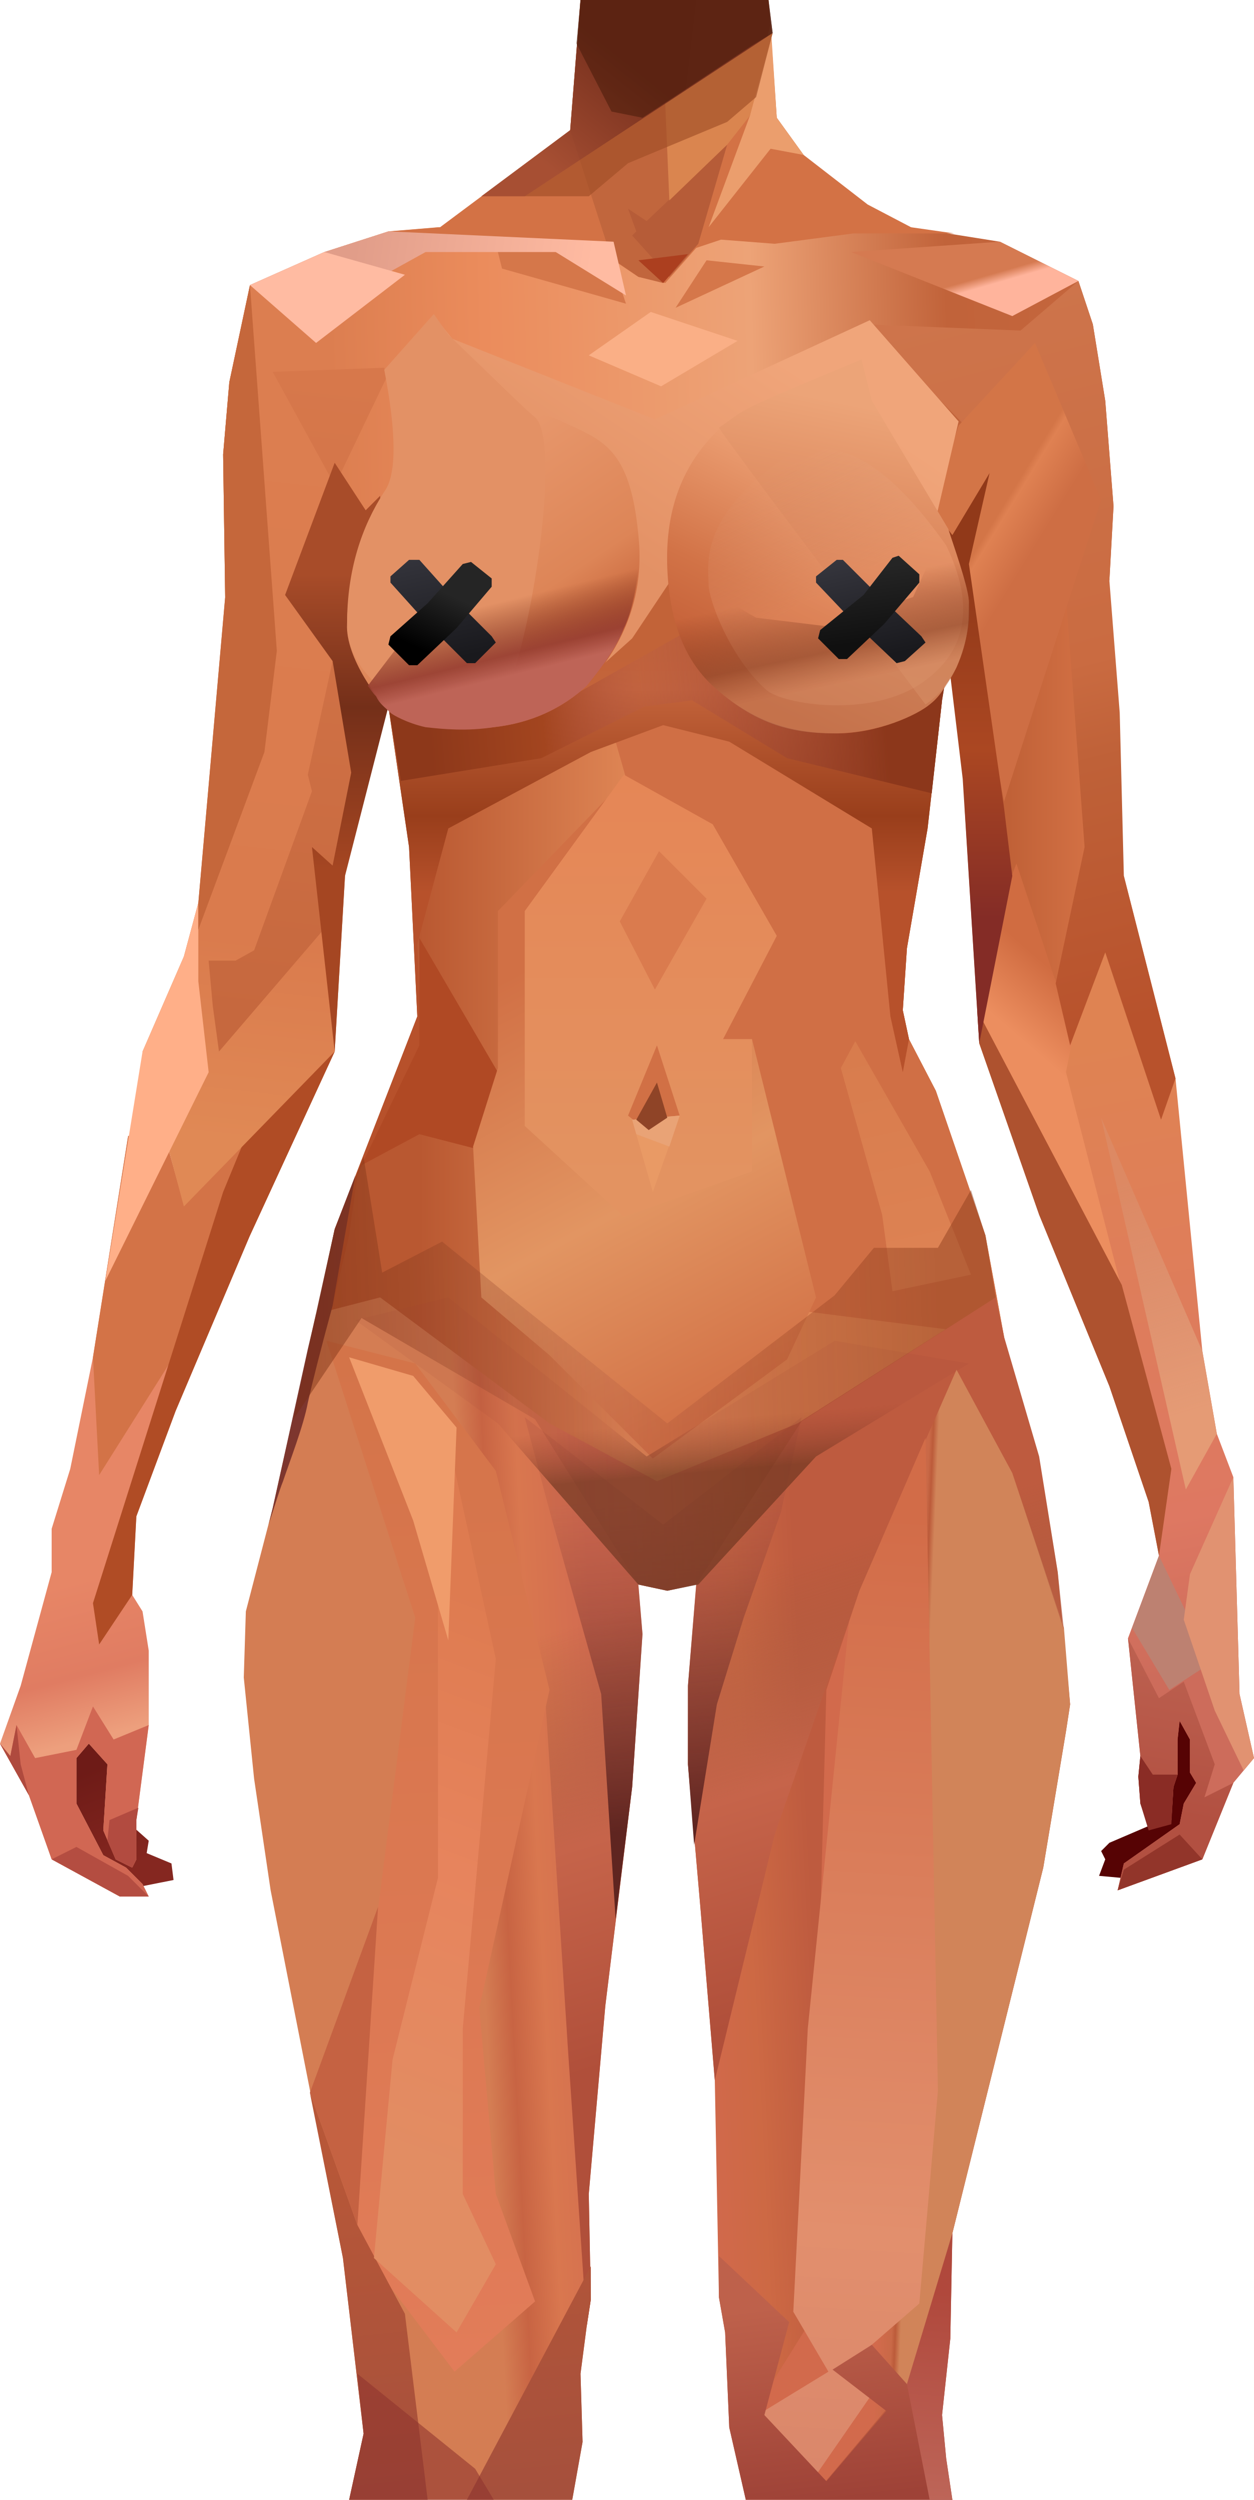 <?xml version="1.0" encoding="UTF-8" standalone="no"?>
<svg
   width="607"
   height="1210"
   viewBox="0 0 607 1210"
   version="1.1"
   id="svg445"
   sodipodi:docname="cb-layer-0342.svg"
   xmlns:inkscape="http://www.inkscape.org/namespaces/inkscape"
   xmlns:sodipodi="http://sodipodi.sourceforge.net/DTD/sodipodi-0.dtd"
   xmlns="http://www.w3.org/2000/svg"
   xmlns:svg="http://www.w3.org/2000/svg">
  <sodipodi:namedview
     id="namedview447"
     pagecolor="#ffffff"
     bordercolor="#666666"
     borderopacity="1.0"
     inkscape:pageshadow="2"
     inkscape:pageopacity="0.0"
     inkscape:pagecheckerboard="0" />
  <defs
     id="defs300">
    <linearGradient
       x1="347.357"
       y1="300.009"
       x2="102.931"
       y2="302.786"
       id="id-74421"
       gradientTransform="scale(1.552,0.644)"
       gradientUnits="userSpaceOnUse">
      <stop
         stop-color="#C5663D"
         offset="0%"
         id="stop2" />
      <stop
         stop-color="#C1633A"
         offset="21%"
         id="stop4" />
      <stop
         stop-color="#EDA377"
         offset="46%"
         id="stop6" />
      <stop
         stop-color="#EB8C5C"
         offset="80%"
         id="stop8" />
      <stop
         stop-color="#DC7E50"
         offset="100%"
         id="stop10" />
    </linearGradient>
    <linearGradient
       x1="1046.031"
       y1="422.511"
       x2="1037.913"
       y2="260.156"
       id="id-74422"
       gradientTransform="scale(0.517,1.933)"
       gradientUnits="userSpaceOnUse">
      <stop
         stop-color="#CD6C5B"
         offset="0%"
         id="stop13" />
      <stop
         stop-color="#DE7862"
         offset="24%"
         id="stop15" />
      <stop
         stop-color="#DF8352"
         offset="100%"
         id="stop17" />
    </linearGradient>
    <linearGradient
       x1="841.496"
       y1="534.635"
       x2="836.537"
       y2="595.8"
       id="id-74423"
       gradientTransform="scale(0.678,1.476)"
       gradientUnits="userSpaceOnUse">
      <stop
         stop-color="#BE6352"
         offset="0%"
         id="stop20" />
      <stop
         stop-color="#B25041"
         offset="100%"
         id="stop22" />
    </linearGradient>
    <linearGradient
       x1="327.504"
       y1="471.025"
       x2="217.085"
       y2="471.025"
       id="id-74424"
       gradientTransform="scale(0.935,1.07)"
       gradientUnits="userSpaceOnUse">
      <stop
         stop-color="#DF8655"
         offset="0%"
         id="stop25" />
      <stop
         stop-color="#B95831"
         offset="100%"
         id="stop27" />
    </linearGradient>
    <linearGradient
       x1="99.435"
       y1="44.041"
       x2="50.826"
       y2="84.549"
       id="id-74425"
       gradientTransform="scale(1.218,0.821)"
       gradientUnits="userSpaceOnUse">
      <stop
         stop-color="#3C050A"
         offset="0%"
         id="stop30" />
      <stop
         stop-color="#9A4336"
         offset="100%"
         id="stop32" />
    </linearGradient>
    <linearGradient
       x1="63.006"
       y1="723.741"
       x2="75.643"
       y2="766.465"
       id="id-74426"
       gradientTransform="scale(0.848,1.18)"
       gradientUnits="userSpaceOnUse">
      <stop
         stop-color="#6E1B17"
         offset="0%"
         id="stop35" />
      <stop
         stop-color="#852720"
         offset="100%"
         id="stop37" />
    </linearGradient>
    <linearGradient
       x1="75.67"
       y1="292.119"
       x2="127.474"
       y2="293.738"
       id="id-74427"
       gradientTransform="scale(2.248,0.445)"
       gradientUnits="userSpaceOnUse">
      <stop
         stop-color="#E19D89"
         offset="0%"
         id="stop40" />
      <stop
         stop-color="#FFBBA2"
         offset="100%"
         id="stop42" />
    </linearGradient>
    <linearGradient
       x1="120.981"
       y1="475.415"
       x2="126.129"
       y2="524.322"
       id="id-74428"
       gradientTransform="scale(0.629,1.589)"
       gradientUnits="userSpaceOnUse">
      <stop
         stop-color="#E78666"
         offset="0%"
         id="stop45" />
      <stop
         stop-color="#E07C62"
         offset="60%"
         id="stop47" />
      <stop
         stop-color="#ED9F7D"
         offset="100%"
         id="stop49" />
    </linearGradient>
    <linearGradient
       x1="282.259"
       y1="791.654"
       x2="475.256"
       y2="777.179"
       id="id-74429"
       gradientTransform="scale(0.829,1.206)"
       gradientUnits="userSpaceOnUse">
      <stop
         stop-color="#D47D53"
         offset="0%"
         id="stop52" />
      <stop
         stop-color="#C86443"
         offset="8%"
         id="stop54" />
      <stop
         stop-color="#D9774F"
         offset="18%"
         id="stop56" />
      <stop
         stop-color="#D26B50"
         offset="38%"
         id="stop58" />
      <stop
         stop-color="#D1694C"
         offset="65%"
         id="stop60" />
      <stop
         stop-color="#CD6944"
         offset="81%"
         id="stop62" />
      <stop
         stop-color="#BE5B3F"
         offset="100%"
         id="stop64" />
    </linearGradient>
    <linearGradient
       x1="799.315"
       y1="492.163"
       x2="819.826"
       y2="495.093"
       id="id-74430"
       gradientTransform="scale(0.543,1.843)"
       gradientUnits="userSpaceOnUse">
      <stop
         stop-color="#D26A4C"
         offset="0%"
         id="stop67" />
      <stop
         stop-color="#C96947"
         offset="62%"
         id="stop69" />
      <stop
         stop-color="#BC5B3A"
         offset="77%"
         id="stop71" />
      <stop
         stop-color="#D18459"
         offset="100%"
         id="stop73" />
    </linearGradient>
    <linearGradient
       x1="974.661"
       y1="308.274"
       x2="972.547"
       y2="504.85"
       id="id-74431"
       gradientTransform="scale(0.421,2.375)"
       gradientUnits="userSpaceOnUse">
      <stop
         stop-color="#D26C48"
         offset="0%"
         id="stop76" />
      <stop
         stop-color="#E28F6D"
         offset="75%"
         id="stop78" />
      <stop
         stop-color="#DA876B"
         offset="100%"
         id="stop80" />
    </linearGradient>
    <linearGradient
       x1="253.821"
       y1="88.154"
       x2="249.64"
       y2="259.587"
       id="id-74432"
       gradientTransform="scale(0.469,2.133)"
       gradientUnits="userSpaceOnUse">
      <stop
         stop-color="#DC7E50"
         offset="0%"
         id="stop83" />
      <stop
         stop-color="#DA7B4D"
         offset="73%"
         id="stop85" />
      <stop
         stop-color="#E08955"
         offset="100%"
         id="stop87" />
    </linearGradient>
    <linearGradient
       x1="284.193"
       y1="82.805"
       x2="279.131"
       y2="253.211"
       id="id-74433"
       gradientTransform="scale(0.51,1.962)"
       gradientUnits="userSpaceOnUse">
      <stop
         stop-color="#D8794C"
         offset="0%"
         id="stop90" />
      <stop
         stop-color="#C6683E"
         offset="100%"
         id="stop92" />
    </linearGradient>
    <linearGradient
       x1="389.157"
       y1="116.923"
       x2="389.157"
       y2="176.61"
       id="id-74434"
       gradientTransform="scale(0.419,2.387)"
       gradientUnits="userSpaceOnUse">
      <stop
         stop-color="#A84C29"
         offset="0%"
         id="stop95" />
      <stop
         stop-color="#742F19"
         offset="45%"
         id="stop97" />
      <stop
         stop-color="#A54622"
         offset="100%"
         id="stop99" />
    </linearGradient>
    <linearGradient
       x1="454.681"
       y1="748.77"
       x2="425.751"
       y2="587.583"
       id="id-74435"
       gradientTransform="scale(0.76,1.316)"
       gradientUnits="userSpaceOnUse">
      <stop
         stop-color="#B04F3A"
         offset="0%"
         id="stop102" />
      <stop
         stop-color="#C6644A"
         offset="51%"
         id="stop104" />
      <stop
         stop-color="#9F5738"
         offset="100%"
         stop-opacity="0"
         id="stop106" />
    </linearGradient>
    <linearGradient
       x1="425.053"
       y1="539.031"
       x2="430.466"
       y2="658.128"
       id="id-74436"
       gradientTransform="scale(0.743,1.347)"
       gradientUnits="userSpaceOnUse">
      <stop
         stop-color="#9B473D"
         offset="0%"
         stop-opacity="0.186"
         id="stop109" />
      <stop
         stop-color="#5F2520"
         offset="100%"
         id="stop111" />
    </linearGradient>
    <linearGradient
       x1="402.96"
       y1="1091.532"
       x2="413.352"
       y2="1185.065"
       id="id-74437"
       gradientTransform="scale(0.979,1.022)"
       gradientUnits="userSpaceOnUse">
      <stop
         stop-color="#BE614B"
         offset="0%"
         id="stop114" />
      <stop
         stop-color="#9E4237"
         offset="100%"
         id="stop116" />
    </linearGradient>
    <linearGradient
       x1="922.641"
       y1="259.454"
       x2="916.297"
       y2="283.562"
       id="id-74438"
       gradientTransform="scale(0.552,1.813)"
       gradientUnits="userSpaceOnUse">
      <stop
         stop-color="#D06C41"
         offset="0%"
         id="stop119" />
      <stop
         stop-color="#EC8E5F"
         offset="100%"
         id="stop121" />
    </linearGradient>
    <linearGradient
       x1="1090.205"
       y1="458.551"
       x2="1089.673"
       y2="500.104"
       id="id-74439"
       gradientTransform="scale(0.413,2.421)"
       gradientUnits="userSpaceOnUse">
      <stop
         stop-color="#B0483C"
         offset="0%"
         id="stop124" />
      <stop
         stop-color="#BD6558"
         offset="100%"
         id="stop126" />
    </linearGradient>
    <linearGradient
       x1="453.374"
       y1="302.395"
       x2="455.695"
       y2="534.542"
       id="id-74440"
       gradientTransform="scale(0.465,2.15)"
       gradientUnits="userSpaceOnUse">
      <stop
         stop-color="#D47449"
         offset="0%"
         id="stop129" />
      <stop
         stop-color="#E27C59"
         offset="100%"
         id="stop131" />
    </linearGradient>
    <linearGradient
       x1="252.553"
       y1="867.061"
       x2="262.374"
       y2="1006.191"
       id="id-74441"
       gradientTransform="scale(0.831,1.204)"
       gradientUnits="userSpaceOnUse">
      <stop
         stop-color="#B75738"
         offset="0%"
         id="stop134" />
      <stop
         stop-color="#A6503C"
         offset="100%"
         id="stop136" />
    </linearGradient>
    <linearGradient
       x1="592.345"
       y1="273.387"
       x2="587.392"
       y2="375.749"
       id="id-74442"
       gradientTransform="scale(0.357,2.798)"
       gradientUnits="userSpaceOnUse">
      <stop
         stop-color="#DE7B50"
         offset="0%"
         id="stop139" />
      <stop
         stop-color="#E7845D"
         offset="48%"
         id="stop141" />
      <stop
         stop-color="#E28D63"
         offset="100%"
         id="stop143" />
    </linearGradient>
    <linearGradient
       x1="1035.139"
       y1="200.513"
       x2="963.397"
       y2="200.513"
       id="id-74443"
       gradientTransform="scale(0.507,1.971)"
       gradientUnits="userSpaceOnUse">
      <stop
         stop-color="#D27044"
         offset="0%"
         id="stop146" />
      <stop
         stop-color="#C06137"
         offset="100%"
         id="stop148" />
    </linearGradient>
    <linearGradient
       x1="812.726"
       y1="75.869"
       x2="834.936"
       y2="307.842"
       id="id-74444"
       gradientTransform="scale(0.608,1.645)"
       gradientUnits="userSpaceOnUse">
      <stop
         stop-color="#CE754C"
         offset="0%"
         id="stop151" />
      <stop
         stop-color="#CA6B41"
         offset="53%"
         id="stop153" />
      <stop
         stop-color="#BF6138"
         offset="66%"
         id="stop155" />
      <stop
         stop-color="#B8522C"
         offset="100%"
         id="stop157" />
    </linearGradient>
    <linearGradient
       x1="816.279"
       y1="166.258"
       x2="804.136"
       y2="146.02"
       id="id-74445"
       gradientTransform="scale(0.608,1.645)"
       gradientUnits="userSpaceOnUse">
      <stop
         stop-color="#CE6E44"
         offset="0%"
         id="stop160" />
      <stop
         stop-color="#DF8152"
         offset="86%"
         id="stop162" />
      <stop
         stop-color="#D37547"
         offset="100%"
         id="stop164" />
    </linearGradient>
    <linearGradient
       x1="1306.909"
       y1="102.005"
       x2="1306.909"
       y2="160.816"
       id="id-74446"
       gradientTransform="scale(0.361,2.769)"
       gradientUnits="userSpaceOnUse">
      <stop
         stop-color="#913919"
         offset="0%"
         id="stop167" />
      <stop
         stop-color="#AB4722"
         offset="50%"
         id="stop169" />
      <stop
         stop-color="#842C26"
         offset="100%"
         id="stop171" />
    </linearGradient>
    <linearGradient
       x1="332.059"
       y1="293.647"
       x2="332.059"
       y2="400.91"
       id="id-74447"
       gradientTransform="scale(0.926,1.08)"
       gradientUnits="userSpaceOnUse">
      <stop
         stop-color="#C26338"
         offset="0%"
         id="stop174" />
      <stop
         stop-color="#C4643B"
         offset="15%"
         id="stop176" />
      <stop
         stop-color="#993E1B"
         offset="68%"
         id="stop178" />
      <stop
         stop-color="#B7512B"
         offset="100%"
         id="stop180" />
    </linearGradient>
    <linearGradient
       x1="228.724"
       y1="648.843"
       x2="110.49"
       y2="651.727"
       id="id-74448"
       gradientTransform="scale(1.873,0.534)"
       gradientUnits="userSpaceOnUse">
      <stop
         stop-color="#8C371B"
         offset="0%"
         id="stop183" />
      <stop
         stop-color="#B85C4D"
         offset="53%"
         stop-opacity="0.199"
         id="stop185" />
      <stop
         stop-color="#A3451F"
         offset="75%"
         id="stop187" />
      <stop
         stop-color="#8D381A"
         offset="100%"
         id="stop189" />
    </linearGradient>
    <linearGradient
       x1="245.695"
       y1="347.356"
       x2="337.736"
       y2="259.698"
       id="id-74449"
       gradientTransform="scale(1.259,0.794)"
       gradientUnits="userSpaceOnUse">
      <stop
         stop-color="#E39165"
         offset="0%"
         id="stop192" />
      <stop
         stop-color="#F0A57A"
         offset="100%"
         id="stop194" />
    </linearGradient>
    <linearGradient
       x1="397.015"
       y1="319.962"
       x2="441.959"
       y2="213.028"
       id="id-74450"
       gradientTransform="scale(0.934,1.071)"
       gradientUnits="userSpaceOnUse">
      <stop
         stop-color="#C15B34"
         offset="0%"
         id="stop197" />
      <stop
         stop-color="#D27347"
         offset="40%"
         id="stop199" />
      <stop
         stop-color="#EFA478"
         offset="100%"
         id="stop201" />
    </linearGradient>
    <linearGradient
       x1="458.585"
       y1="282.583"
       x2="475.643"
       y2="166.019"
       id="id-74451"
       gradientTransform="scale(0.851,1.175)"
       gradientUnits="userSpaceOnUse">
      <stop
         stop-color="#DC8458"
         offset="0%"
         id="stop204" />
      <stop
         stop-color="#D77E53"
         offset="40%"
         id="stop206" />
      <stop
         stop-color="#ECA478"
         offset="100%"
         id="stop208" />
    </linearGradient>
    <linearGradient
       x1="405.799"
       y1="284.342"
       x2="377.313"
       y2="228.61"
       id="id-74452"
       gradientTransform="scale(0.997,1.003)"
       gradientUnits="userSpaceOnUse">
      <stop
         stop-color="#F7AB80"
         offset="0%"
         id="stop211" />
      <stop
         stop-color="#DDAB90"
         offset="100%"
         stop-opacity="0.078"
         id="stop213" />
    </linearGradient>
    <linearGradient
       x1="247.926"
       y1="193.781"
       x2="311.155"
       y2="295.241"
       id="id-74453"
       gradientTransform="scale(0.963,1.038)"
       gradientUnits="userSpaceOnUse">
      <stop
         stop-color="#E99A6F"
         offset="0%"
         id="stop216" />
      <stop
         stop-color="#DD8557"
         offset="70%"
         id="stop218" />
      <stop
         stop-color="#C56138"
         offset="100%"
         id="stop220" />
    </linearGradient>
    <linearGradient
       x1="326.395"
       y1="389.381"
       x2="312.42"
       y2="338.562"
       id="id-74454"
       gradientTransform="scale(1.151,0.869)"
       gradientUnits="userSpaceOnUse">
      <stop
         stop-color="#C98762"
         offset="0%"
         stop-opacity="0.509"
         id="stop223" />
      <stop
         stop-color="#90492C"
         offset="35%"
         stop-opacity="0.675"
         id="stop225" />
      <stop
         stop-color="#762E17"
         offset="100%"
         stop-opacity="0"
         id="stop227" />
    </linearGradient>
    <linearGradient
       x1="468.188"
       y1="492.083"
       x2="421.591"
       y2="317.344"
       id="id-74455"
       gradientTransform="scale(0.712,1.404)"
       gradientUnits="userSpaceOnUse">
      <stop
         stop-color="#D27146"
         offset="0%"
         id="stop230" />
      <stop
         stop-color="#E29562"
         offset="46%"
         id="stop232" />
      <stop
         stop-color="#D17045"
         offset="100%"
         id="stop234" />
    </linearGradient>
    <linearGradient
       x1="598.973"
       y1="364.392"
       x2="607.704"
       y2="439.479"
       id="id-74456"
       gradientTransform="scale(0.722,1.386)"
       gradientUnits="userSpaceOnUse">
      <stop
         stop-color="#D87C4D"
         offset="0%"
         id="stop237" />
      <stop
         stop-color="#DD8253"
         offset="100%"
         id="stop239" />
    </linearGradient>
    <linearGradient
       x1="417.193"
       y1="283.897"
       x2="417.193"
       y2="432.55"
       id="id-74457"
       gradientTransform="scale(0.755,1.324)"
       gradientUnits="userSpaceOnUse">
      <stop
         stop-color="#E58656"
         offset="0%"
         id="stop242" />
      <stop
         stop-color="#E39361"
         offset="100%"
         id="stop244" />
    </linearGradient>
    <linearGradient
       x1="187.23"
       y1="395.546"
       x2="173.865"
       y2="356.564"
       id="id-74458"
       gradientTransform="scale(1.183,0.845)"
       gradientUnits="userSpaceOnUse">
      <stop
         stop-color="#BE6457"
         offset="0%"
         id="stop247" />
      <stop
         stop-color="#983F32"
         offset="28%"
         stop-opacity="0.928"
         id="stop249" />
      <stop
         stop-color="#762E17"
         offset="100%"
         stop-opacity="0"
         id="stop251" />
    </linearGradient>
    <linearGradient
       x1="122.287"
       y1="839.414"
       x2="357.43"
       y2="834.07"
       id="id-74459"
       gradientTransform="scale(1.272,0.786)"
       gradientUnits="userSpaceOnUse">
      <stop
         stop-color="#752B0F"
         offset="0%"
         id="stop254" />
      <stop
         stop-color="#83391D"
         offset="17%"
         stop-opacity="0.753"
         id="stop256" />
      <stop
         stop-color="#9E4B3D"
         offset="48%"
         stop-opacity="0.386"
         id="stop258" />
      <stop
         stop-color="#94401F"
         offset="78%"
         stop-opacity="0.762"
         id="stop260" />
      <stop
         stop-color="#88391A"
         offset="100%"
         id="stop262" />
    </linearGradient>
    <linearGradient
       x1="273.453"
       y1="234.584"
       x2="277.858"
       y2="239.618"
       id="id-74460"
       gradientTransform="scale(1.748,0.572)"
       gradientUnits="userSpaceOnUse">
      <stop
         stop-color="#D57A51"
         offset="0%"
         id="stop265" />
      <stop
         stop-color="#FFB49C"
         offset="100%"
         id="stop267" />
    </linearGradient>
    <linearGradient
       x1="1003.777"
       y1="317.373"
       x2="1009.801"
       y2="383.637"
       id="id-74461"
       gradientTransform="scale(0.558,1.793)"
       gradientUnits="userSpaceOnUse">
      <stop
         stop-color="#D99776"
         offset="0%"
         stop-opacity="0.400"
         id="stop270" />
      <stop
         stop-color="#E59B75"
         offset="100%"
         id="stop272" />
    </linearGradient>
    <linearGradient
       x1="215.451"
       y1="1000.032"
       x2="221.612"
       y2="1034.943"
       id="id-74462"
       gradientTransform="scale(1.446,0.691)"
       gradientUnits="userSpaceOnUse">
      <stop
         stop-color="#943B2F"
         offset="0%"
         stop-opacity="0.175"
         id="stop275" />
      <stop
         stop-color="#61301B"
         offset="100%"
         id="stop277" />
    </linearGradient>
    <linearGradient
       x1="214.44"
       y1="-1.544"
       x2="226.795"
       y2="51.478"
       id="id-74463"
       gradientTransform="scale(1.03,0.971)"
       gradientUnits="userSpaceOnUse">
      <stop
         stop-color="#37373F"
         offset="0%"
         id="stop280" />
      <stop
         stop-color="#19191D"
         offset="100%"
         id="stop282" />
    </linearGradient>
    <linearGradient
       x1="234.86"
       y1="5.94"
       x2="239.315"
       y2="40.588"
       id="id-74464"
       gradientTransform="scale(0.99,1.01)"
       gradientUnits="userSpaceOnUse">
      <stop
         stop-color="#252525"
         offset="0%"
         id="stop285" />
      <stop
         stop-color="#101010"
         offset="100%"
         id="stop287" />
    </linearGradient>
    <linearGradient
       x1="13.615"
       y1="-6.06"
       x2="26.239"
       y2="51.507"
       id="id-74465"
       gradientTransform="scale(1.01,0.99)"
       gradientUnits="userSpaceOnUse">
      <stop
         stop-color="#37373F"
         offset="0%"
         id="stop290" />
      <stop
         stop-color="#19191D"
         offset="100%"
         id="stop292" />
    </linearGradient>
    <linearGradient
       x1="37.5"
       y1="22.5"
       x2="25"
       y2="49.5"
       id="id-74466"
       gradientUnits="userSpaceOnUse">
      <stop
         stop-color="#252525"
         offset="0%"
         id="stop295" />
      <stop
         stop-color="#000000"
         offset="100%"
         id="stop297" />
    </linearGradient>
  </defs>
  <g
     transform="translate(0,-1)"
     id="id-74467">
    <polygon
       points="565,881 537,893 533,897 535,901 532,909 543,910 597,864 561,754 565,871 "
       fill="#560304"
       id="id-74468" />
    <polygon
       points="535,195 529,158 522,137 484,118 440,111 212,111 188,113 157,123 121,139 111,186 108,221 109,290 537,282 539,246 "
       fill="url(#id-74421)"
       id="polygon303"
       style="fill:url(#id-74421)" />
    <polygon
       points="503,589 537,672 556,728 561,754 546,794 552,851 551,861 552,874 556,885 567,882 568,866 570,860 570,843 571,834 576,843 576,859 579,864 573,874 571,884 544,903 541,916 582,901 597,864 607,852 600,821 597,716 589,695 582,655 569,523 544,425 467,393 474,506 "
       fill="url(#id-74422)"
       id="polygon305"
       style="fill:url(#id-74422)" />
    <polygon
       points="551,861 552,874 556,885 567,882 568,866 570,860 570,843 571,834 576,843 576,859 579,864 573,874 571,884 544,903 541,916 582,901 597,864 583,871 588,855 573,815 561,823 546,794 552,851 "
       fill="url(#id-74423)"
       id="polygon307"
       style="fill:url(#id-74423)" />
    <polygon
       points="552,874 556,887 567,884 568,866 570,860 558,860 552,851 551,861 "
       fill="#8a2c25"
       id="polygon309" />
    <polygon
       points="582,901 571,889 544,906 541,916 "
       fill="#92352a"
       id="polygon311" />
    <polygon
       points="566,819 586,806 561,754 548,789 "
       fill="#bd8171"
       id="polygon313" />
    <polygon
       points="453,529 440,504 437,490 439,460 449,402 456,340 188,343 198,411 202,493 162,596 153,638 266,693 319,721 386,693 486,648 477,599 "
       fill="url(#id-74424)"
       id="polygon315"
       style="fill:url(#id-74424)" />
    <polygon
       points="453,529 440,504 437,490 439,460 449,402 456,340 296,353 376,634 486,648 477,599 "
       fill="#d06f45"
       id="polygon317" />
    <g
       transform="translate(188)"
       id="id-74477">
      <polygon
         points="232,100 201,76 188,58 184,1 93,1 88,64 25,111 1,113 103,123 121,135 134,138 149,121 161,117 187,119 225,114 274,114 253,111 "
         fill="#d37245"
         id="polygon319" />
      <polygon
         points="185,12 175,57 155,111 185,73 201,76 188,58 "
         fill="#eb9e6d"
         id="polygon321" />
      <polygon
         points="88,64 108,126 121,135 133,138 149,1 93,1 "
         fill="#c1663d"
         id="polygon323" />
      <polygon
         points="118,115 136,135 150,119 164,71 125,108 116,102 120,113 "
         fill="#b65c38"
         id="id-74481" />
      <polygon
         points="145,124 121,127 133,138 "
         fill="#ac3f1f"
         id="id-74482" />
      <polygon
         points="175,57 186,17 134,51 136,98 164,71 "
         fill="#da854f"
         id="id-74483" />
      <polygon
         points="164,60 178,48 186,17 184,1 93,1 88,64 45,96 97,96 116,80 "
         fill="#a14f27"
         opacity="0.654"
         id="polygon328" />
      <polygon
         points="93,1 88,64 45,96 66,96 186,17 184,1 "
         fill="url(#id-74425)"
         opacity="0.467"
         id="polygon330"
         style="fill:url(#id-74425)" />
      <polygon
         points="186,17 184,1 93,1 91,22 108,55 123,58 176,23 "
         fill="#381404"
         opacity="0.434"
         id="polygon332" />
    </g>
    <polygon
       points="36,895 64,915 84,911 83,903 71,898 72,892 63,884 52,849 41,844 33,856 "
       fill="url(#id-74426)"
       id="polygon335"
       style="fill:url(#id-74426)" />
    <polygon
       points="320,188 357,166 315,152 285,173 "
       fill="#faaf86"
       id="id-74488" />
    <polygon
       points="342,127 327,150 370,130 "
       fill="#d5774a"
       id="id-74489" />
    <polygon
       points="243,131 240,119 276,119 301,142 303,148 "
       fill="#d5774a"
       id="id-74490" />
    <polygon
       points="269,123 303,144 297,118 188,113 157,123 121,139 159,149 206,123 "
       fill="url(#id-74427)"
       id="polygon340"
       style="fill:url(#id-74427)" />
    <polygon
       points="153,167 196,134 157,123 121,139 "
       fill="#ffbba2"
       id="polygon342" />
    <polygon
       points="62,551 45,658 34,712 25,741 25,762 10,817 0,845 14,870 25,901 58,919 72,919 69,913 61,905 50,899 37,874 37,852 43,845 52,855 50,887 56,901 64,905 66,901 66,882 72,836 72,800 69,781 64,773 66,735 85,684 121,599 162,510 89,584 77,541 "
       fill="url(#id-74428)"
       id="polygon344"
       style="fill:url(#id-74428)" />
    <polygon
       points="62,551 45,658 48,715 121,599 162,510 89,584 77,541 "
       fill="#d37347"
       id="polygon346" />
    <polygon
       points="37,848 17,852 8,836 5,851 0,845 14,870 25,901 58,919 72,919 69,913 61,905 50,899 37,874 37,852 43,845 52,855 50,887 56,901 64,905 66,901 66,882 72,836 55,843 45,827 "
       fill="#d16753"
       id="polygon348" />
    <polygon
       points="56,901 64,905 66,901 66,882 67,876 53,882 52,892 "
       fill="#b24b40"
       id="polygon350" />
    <polygon
       points="72,919 62,909 37,895 25,901 58,919 "
       fill="#b44d41"
       id="polygon352" />
    <polygon
       points="108,578 45,777 48,797 64,773 66,735 85,684 121,599 162,510 160,467 145,488 "
       fill="#b04c25"
       id="polygon354" />
    <polygon
       points="282,1183 281,1150 284,1127 286,1114 285,1063 293,972 306,866 311,792 309,768 323,771 337,768 333,817 333,855 339,924 346,1008 348,1113 351,1130 353,1176 361,1211 461,1211 458,1191 456,1170 460,1133 461,1082 505,905 516,839 518,826 512,762 503,706 486,648 482,629 386,690 318,718 266,690 184,629 153,637 132,731 119,781 118,813 123,862 131,916 166,1094 176,1179 169,1211 277,1211 "
       fill="url(#id-74429)"
       id="polygon356"
       style="fill:url(#id-74429)" />
    <polygon
       points="400,819 392,1125 359,1178 398,1204 441,1153 461,1082 505,905 516,839 518,826 515,789 490,714 463,664 416,771 "
       fill="url(#id-74430)"
       id="polygon358"
       style="fill:url(#id-74430)" />
    <polygon
       points="365,1171 401,1149 384,1120 391,983 411,786 416,771 448,697 454,1013 445,1116 407,1149 422,1160 395,1199 "
       fill="url(#id-74431)"
       id="id-74501"
       style="fill:url(#id-74431)" />
    <polygon
       points="108,221 109,290 96,438 89,464 69,510 89,585 162,510 167,425 162,241 121,139 111,186 "
       fill="url(#id-74432)"
       id="polygon361"
       style="fill:url(#id-74432)" />
    <polygon
       points="106,510 160,447 179,359 164,232 187,184 186,179 132,181 161,234 161,321 149,376 151,384 123,461 114,466 101,466 103,488 "
       fill="url(#id-74433)"
       id="id-74503"
       style="fill:url(#id-74433)" />
    <polygon
       points="69,510 51,621 101,520 96,476 96,438 89,464 "
       fill="#ffaf88"
       id="polygon364" />
    <polygon
       points="134,316 121,139 111,186 108,221 109,290 96,438 96,451 128,365 "
       fill="#c5673b"
       id="polygon366" />
    <polygon
       points="162,225 138,289 161,321 170,375 161,420 151,411 162,510 167,425 188,343 184,241 177,248 "
       fill="url(#id-74434)"
       id="polygon368"
       style="fill:url(#id-74434)" />
    <polygon
       points="285,1063 293,972 306,866 311,792 309,768 323,771 337,768 333,817 333,855 339,924 346,1008 375,889 416,771 463,664 490,714 515,790 512,762 503,706 486,648 477,599 471,583 420,650 316,720 201,654 244,742 264,824 275,994 284,1127 286,1114 "
       fill="url(#id-74435)"
       id="polygon370"
       style="fill:url(#id-74435)" />
    <polygon
       points="311,792 309,768 323,771 337,768 333,817 333,855 336,894 347,826 360,784 378,733 388,687 321,739 254,687 267,736 291,821 298,930 306,866 "
       fill="url(#id-74436)"
       id="polygon372"
       style="fill:url(#id-74436)" />
    <polygon
       points="351,1130 353,1176 361,1211 461,1211 439,1155 422,1136 403,1148 429,1168 400,1202 370,1170 382,1125 348,1093 348,1113 "
       fill="url(#id-74437)"
       id="polygon374"
       style="fill:url(#id-74437)" />
    <polygon
       points="5,851 0,845 14,870 10,855 8,836 "
       fill="#af4a3e"
       id="polygon376" />
    <polygon
       points="544,629 474,500 490,399 520,500 516,520 "
       fill="url(#id-74438)"
       id="id-74511"
       style="fill:url(#id-74438)" />
    <polygon
       points="456,1170 460,1133 461,1082 439,1155 450,1211 461,1211 458,1191 "
       fill="url(#id-74439)"
       id="polygon379"
       style="fill:url(#id-74439)" />
    <polygon
       points="240,1063 232,973 266,819 240,713 201,661 158,650 201,784 183,925 170,1083 220,1149 259,1115 "
       fill="url(#id-74440)"
       id="id-74513"
       style="fill:url(#id-74440)" />
    <polygon
       points="282,1183 281,1150 284,1127 286,1114 286,1098 226,1211 207,1211 196,1121 173,1078 150,1014 166,1094 176,1179 169,1211 277,1211 "
       fill="url(#id-74441)"
       id="polygon382"
       style="fill:url(#id-74441)" />
    <polygon
       points="150,1014 173,1078 183,924 "
       fill="#c56242"
       id="polygon384" />
    <polygon
       points="230,1196 204,1175 173,1150 176,1179 169,1211 239,1211 "
       fill="#8e332e"
       opacity="0.574"
       id="polygon386" />
    <polygon
       points="224,1063 224,983 240,804 217,698 190,668 212,771 212,910 190,998 181,1094 221,1130 240,1097 "
       fill="url(#id-74442)"
       id="polygon388"
       style="fill:url(#id-74442)" />
    <polygon
       points="200,667 169,658 200,737 217,795 221,692 "
       fill="#f09c6b"
       id="id-74518" />
    <polygon
       points="481,447 484,356 521,274 533,417 511,476 492,419 "
       fill="url(#id-74443)"
       id="id-74519"
       style="fill:url(#id-74443)" />
    <polygon
       points="542,346 537,282 539,246 535,195 529,158 522,137 494,161 419,158 471,211 516,290 525,411 511,477 518,507 535,462 562,543 569,523 544,425 "
       fill="url(#id-74444)"
       id="polygon392"
       style="fill:url(#id-74444)" />
    <polygon
       points="501,167 464,207 451,247 463,265 486,389 533,243 "
       fill="url(#id-74445)"
       id="id-74521"
       style="fill:url(#id-74445)" />
    <polygon
       points="503,589 537,672 556,728 561,754 567,712 543,623 473,490 474,506 "
       fill="#ae522f"
       id="polygon395" />
    <polygon
       points="474,506 490,425 486,392 469,274 479,230 461,260 454,251 460,328 466,378 "
       fill="url(#id-74446)"
       id="polygon397"
       style="fill:url(#id-74446)" />
    <polygon
       points="439,460 449,402 456,340 458,328 325,282 188,343 198,411 202,493 162,596 157,621 161,633 169,599 173,570 204,506 202,458 217,402 286,365 321,352 353,360 422,402 431,493 437,520 440,504 437,490 "
       fill="url(#id-74447)"
       id="polygon399"
       style="fill:url(#id-74447)" />
    <polygon
       points="458,328 364,340 330,308 268,343 188,343 194,379 262,368 312,343 335,340 381,368 451,385 456,340 "
       fill="url(#id-74448)"
       id="polygon401"
       style="fill:url(#id-74448)" />
    <polygon
       points="330,274 453,252 464,205 421,156 317,204 219,165 210,154 188,180 286,328 306,310 "
       fill="url(#id-74449)"
       id="id-74526"
       style="fill:url(#id-74449)" />
    <path
       d="m 422,195 -17,-5 c -28,0 -48,8 -62,24 -14,16 -21,36 -20,62 1,25 8,44 22,57 20,18 39,23 60,23 20,0 39,-9 45,-14 4,-3 7,-7 10,-14 3,-5 6,-11 7,-20 2,-14 -1,-32 -10,-54 z"
       fill="url(#id-74450)"
       id="id-74527"
       style="fill:url(#id-74450)" />
    <path
       d="m 422,195 -5,-20 c -31,13 -51,21 -59,26 -3,2 -7,5 -10,7 0,1 33,45 100,134 6,-4 11,-10 15,-18 6,-14 6,-23 6,-31 0,-6 -4,-18 -10,-36 z"
       fill="url(#id-74451)"
       id="path405"
       style="fill:url(#id-74451)" />
    <path
       d="m 375,226 c -37,27 -32,50 -32,58 0,7 10,35 28,51 8,7 51,14 76,-4 21,-15 25,-37 11,-66 -31,-44 -58,-57 -83,-39 z"
       fill="url(#id-74452)"
       opacity="0.282"
       id="path407"
       style="fill:url(#id-74452)" />
    <path
       d="m 272,205 c -12,-6 -29,-5 -51,4 -34,18 -52,49 -53,94 -1,16 16,39 22,43 7,5 22,10 49,7 18,-2 33,-9 45,-20 19,-21 28,-45 25,-73 -4,-43 -18,-46 -37,-55 z"
       fill="url(#id-74453)"
       id="id-74530"
       style="fill:url(#id-74453)" />
    <path
       d="m 340,285 c -7,-33 -12,-45 -14,-37 -2,6 -3,15 -3,28 1,25 8,44 22,57 20,18 37,23 59,23 21,0 40,-9 46,-14 6,-5 15,-17 18,-34 4,-18 -3,-32 -5,-40 -2,-5 -3,-9 -5,-13 l -16,35 -43,14 -33,-4 z"
       fill="url(#id-74454)"
       id="path410"
       style="fill:url(#id-74454)" />
    <path
       d="m 153,637 -4,17 -17,77 -2,8 c 3,-9 5,-16 7,-21 3,-9 10,-27 12,-38 2,-9 6,-25 12,-47 l 11,-63 -10,26 z"
       fill="#7d362e"
       id="path412" />
    <path
       d="m 259,203 c -5,-4 -19,-18 -42,-40 l -7,-10 -24,27 c 6,31 6,51 0,59 -11,17 -18,38 -18,64 0,21 22,49 71,41 13,-2 35,-127 20,-141 z"
       fill="#e39165"
       id="path414" />
    <polygon
       points="234,558 241,520 203,455 203,507 175,565 203,550 "
       fill="#b04924"
       id="id-74534" />
    <polygon
       points="229,556 233,629 266,657 316,707 381,659 395,629 364,504 350,504 301,380 241,442 241,518 "
       fill="url(#id-74455)"
       id="id-74535"
       style="fill:url(#id-74455)" />
    <polygon
       points="407,518 414,505 450,568 470,618 432,626 427,589 "
       fill="url(#id-74456)"
       id="id-74536"
       style="fill:url(#id-74456)" />
    <polygon
       points="254,546 302,590 364,568 364,504 350,504 376,454 345,400 302,376 254,442 "
       fill="url(#id-74457)"
       id="polygon419"
       style="fill:url(#id-74457)" />
    <polygon
       points="319,413 300,447 317,480 342,436 "
       fill="#da7b4e"
       id="id-74538" />
    <polygon
       points="329,541 314,549 304,541 318,507 "
       fill="#d17045"
       id="id-74539" />
    <polygon
       points="329,541 306,543 316,578 "
       fill="#e99a65"
       id="id-74540" />
    <path
       d="m 178,333 c 1,1 2,3 4,5 2,4 4,5 7,8 1,1 8,5 17,7 9,1 20,2 33,0 18,-2 33,-9 45,-20 9,-11 15,-20 18,-28 2,-4 5,-12 7,-28 1,-3 1,-9 0,-17 l -81,17 -21,18 z"
       fill="url(#id-74458)"
       id="path424"
       style="fill:url(#id-74458)" />
    <polygon
       points="324,556 329,541 306,543 308,550 "
       fill="#e9a376"
       id="polygon426" />
    <polygon
       points="323,542 314,548 308,543 318,525 "
       fill="#8f4427"
       id="id-74543" />
    <polygon
       points="176,561 185,617 214,602 246,628 323,690 404,628 423,605 454,605 470,577 477,599 482,629 388,689 337,768 323,771 309,768 259,688 175,639 142,688 152,641 162,596 "
       fill="url(#id-74459)"
       opacity="0.442"
       id="id-74544"
       style="fill:url(#id-74459)" />
    <polygon
       points="484,118 412,123 490,154 522,137 "
       fill="url(#id-74460)"
       id="polygon430"
       style="fill:url(#id-74460)" />
    <polygon
       points="602,858 607,852 600,821 597,716 576,763 573,785 588,829 "
       fill="#e19271"
       id="polygon432" />
    <polygon
       points="582,655 533,542 574,722 589,695 "
       fill="url(#id-74461)"
       id="polygon434"
       style="fill:url(#id-74461)" />
    <polygon
       points="309,768 323,771 338,768 395,706 469,661 404,650 313,706 217,629 172,640 241,690 "
       fill="url(#id-74462)"
       opacity="0.571"
       id="id-74548"
       style="fill:url(#id-74462)" />
    <g
       transform="translate(188,270)"
       id="id-74549">
      <polygon
         points="217,2 220,2 239,21 258,39 260,42 250,51 246,52 226,33 207,13 207,10 "
         fill="url(#id-74463)"
         id="id-74550"
         style="fill:url(#id-74463)" />
      <polygon
         points="222,50 240,33 257,13 257,9 247,0 244,1 230,19 209,36 208,40 218,50 "
         fill="url(#id-74464)"
         id="id-74551"
         style="fill:url(#id-74464)" />
      <polygon
         points="10,2 15,2 32,21 50,39 52,42 42,52 38,52 19,33 1,13 1,10 "
         fill="url(#id-74465)"
         id="polygon439"
         style="fill:url(#id-74465)" />
      <polygon
         points="14,53 33,35 50,15 50,11 40,3 36,4 19,23 1,39 0,43 10,53 "
         fill="url(#id-74466)"
         id="polygon441"
         style="fill:url(#id-74466)" />
    </g>
  </g>
</svg>
